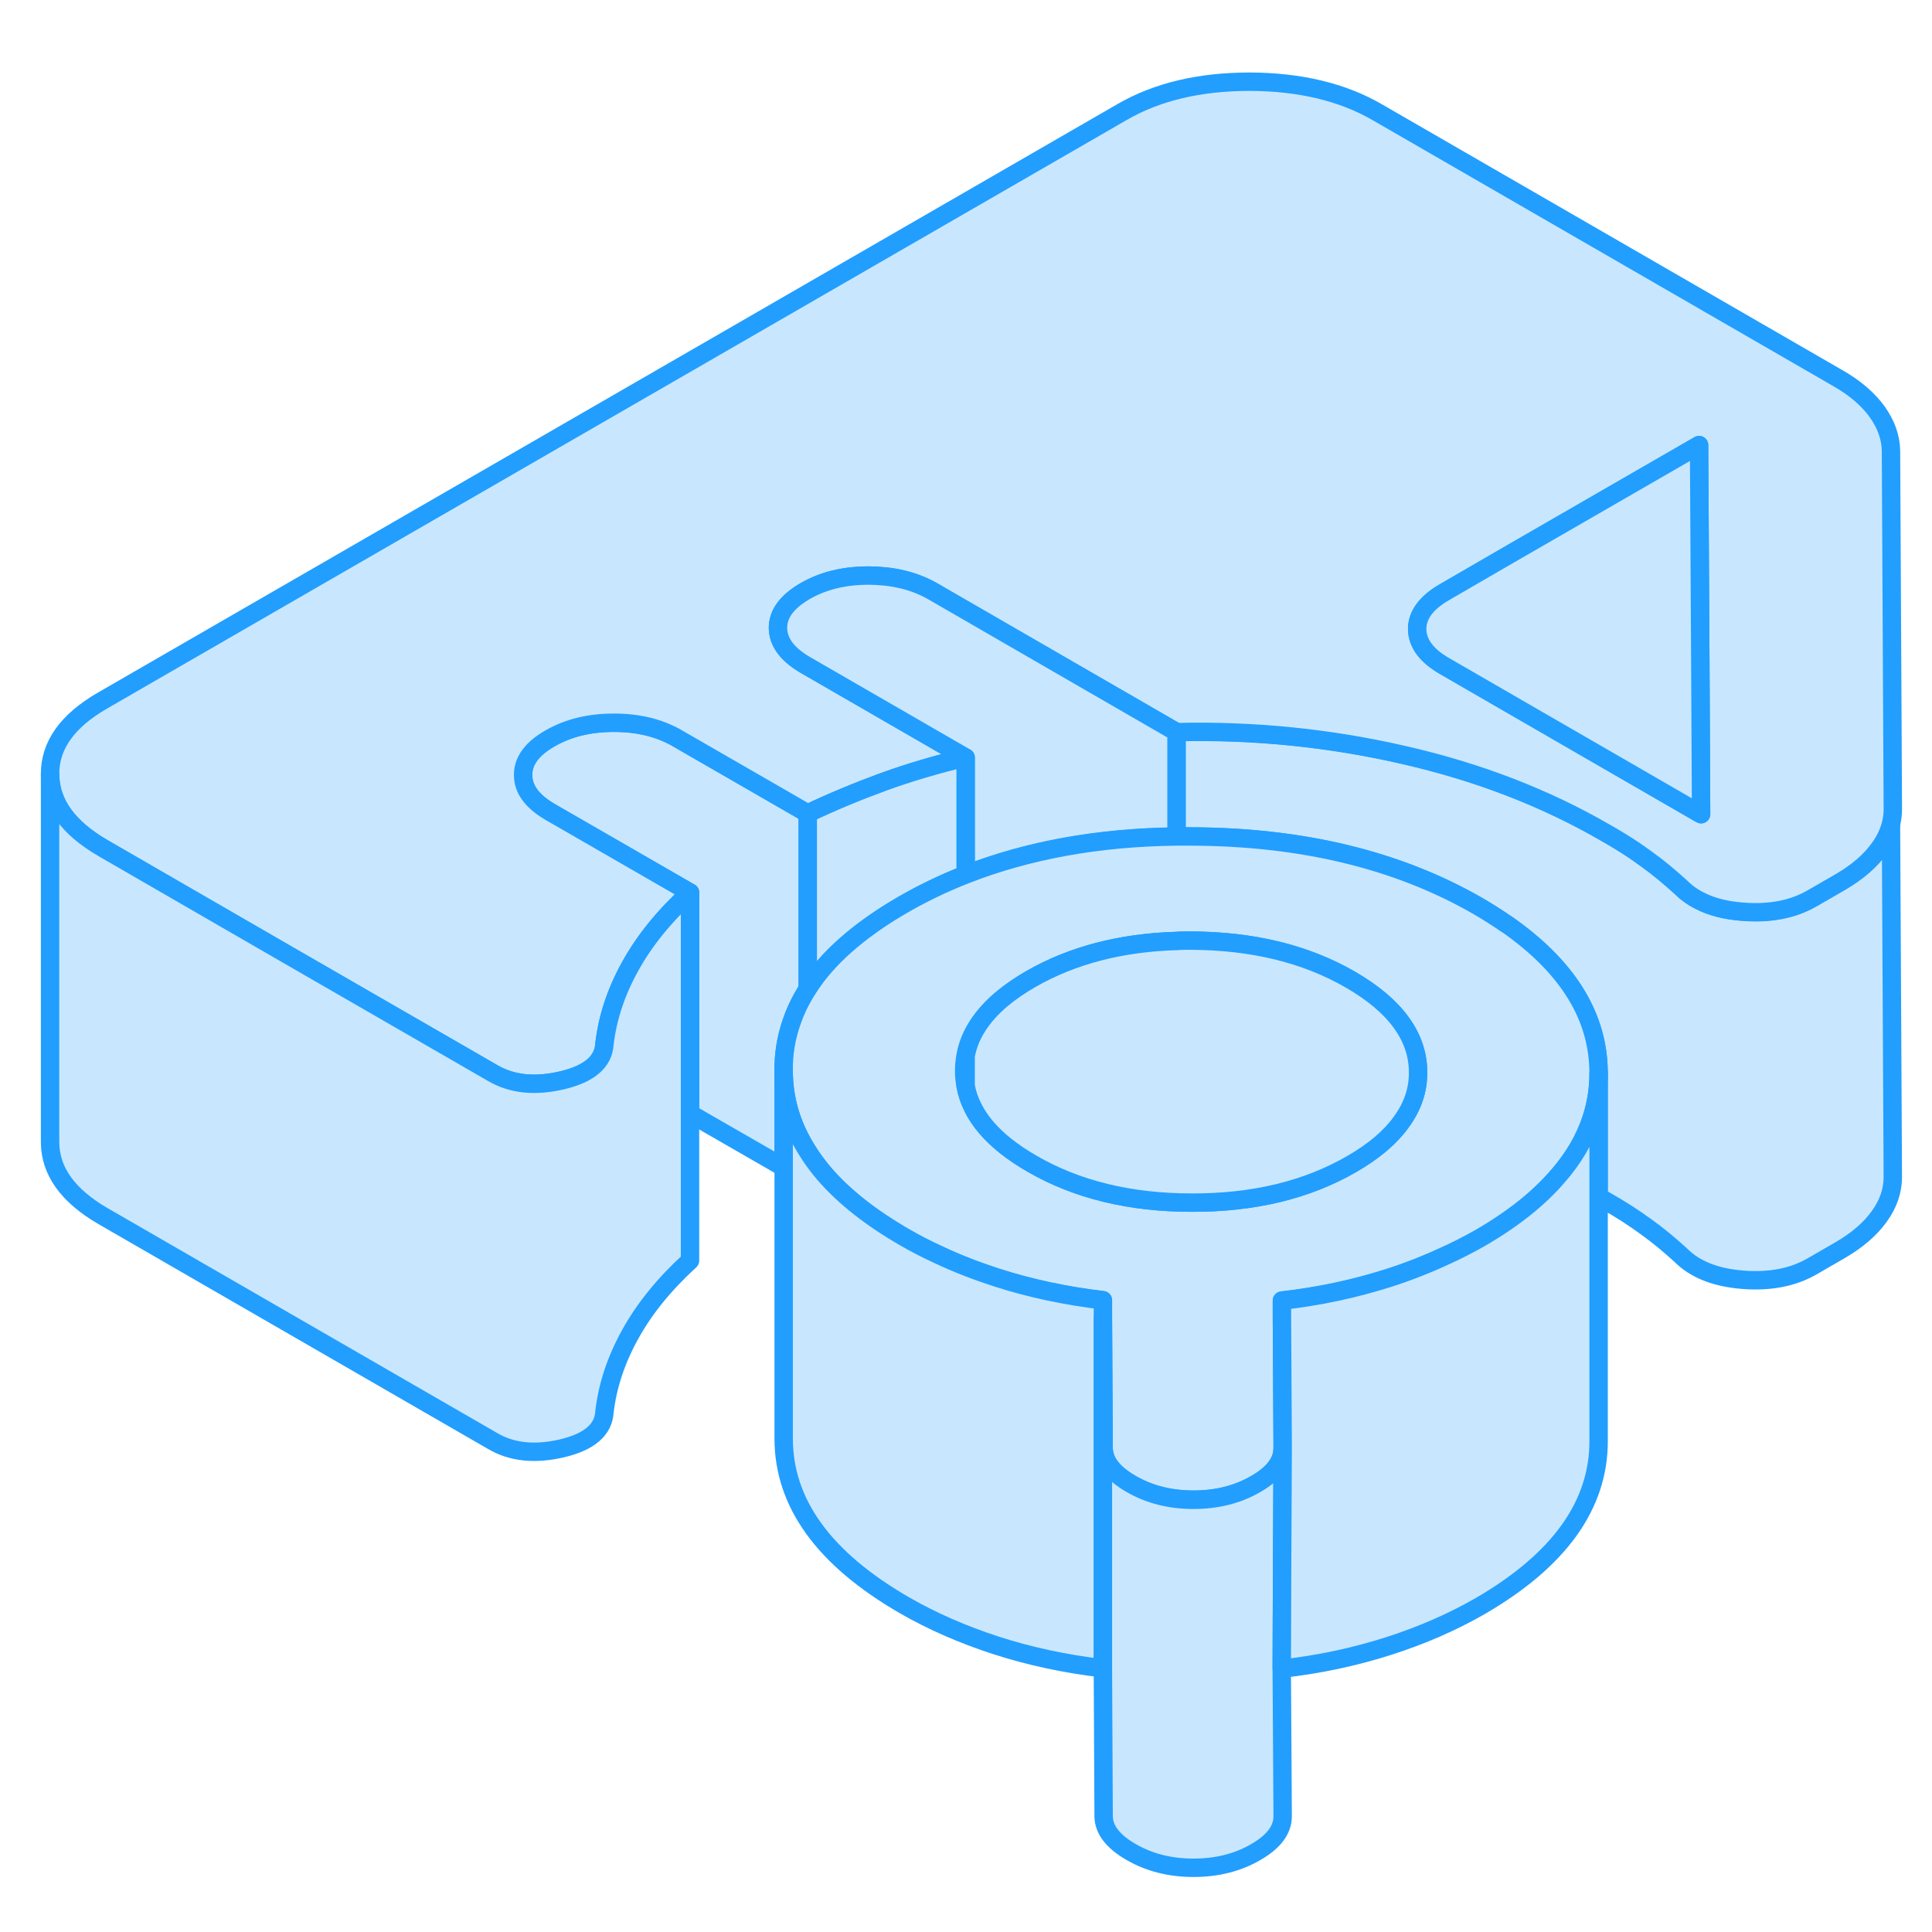 <svg width="48" height="48" viewBox="0 0 105 102" fill="#c8e7ff" xmlns="http://www.w3.org/2000/svg" stroke-width="1px" stroke-linecap="round" stroke-linejoin="round"><path d="M43.901 42.71V52.25C43.521 52.84 43.221 53.46 43.011 54.09C42.721 54.93 42.581 55.8 42.591 56.7V61.95L37.501 59.02V47.01L29.921 42.64C29.921 42.64 29.851 42.6 29.821 42.58C28.891 42.02 28.431 41.37 28.431 40.63C28.421 39.86 28.911 39.19 29.891 38.63C30.881 38.06 32.031 37.78 33.361 37.78C34.691 37.78 35.771 38.05 36.741 38.58C36.771 38.6 36.811 38.62 36.841 38.64L43.901 42.71Z" stroke="#229EFF" stroke-linejoin="round"/><path d="M102.87 62.47C102.87 63.21 102.63 63.92 102.14 64.6C101.66 65.28 100.95 65.89 100.03 66.43L98.471 67.33C97.43 67.93 96.17 68.17 94.69 68.05C93.22 67.93 92.1 67.48 91.341 66.71C90.76 66.18 90.141 65.66 89.471 65.18C88.8 64.69 88.06 64.21 87.24 63.75C87.12 63.68 87 63.61 86.88 63.55V56.78C86.86 53.72 85.19 51.04 81.88 48.73C81.39 48.39 80.87 48.06 80.32 47.74C75.96 45.23 70.74 43.97 64.66 43.96C64.421 43.96 64.18 43.96 63.94 43.96V38.28C68.16 38.18 72.29 38.6 76.32 39.53C80.35 40.45 83.99 41.86 87.24 43.74C87.8 44.06 88.33 44.38 88.82 44.71C89.04 44.86 89.26 45.02 89.471 45.17C90.141 45.65 90.76 46.17 91.341 46.7C91.63 46.99 91.97 47.24 92.37 47.44C93 47.77 93.78 47.97 94.69 48.04C96.17 48.16 97.43 47.92 98.471 47.32L100.03 46.42C100.95 45.88 101.66 45.27 102.14 44.59C102.45 44.17 102.65 43.73 102.77 43.28L102.87 62.46V62.47Z" stroke="#229EFF" stroke-linejoin="round"/><path d="M102.771 23.01C102.761 22.28 102.511 21.57 102.021 20.88C101.521 20.19 100.811 19.58 99.881 19.05L74.871 4.61C72.961 3.5 70.641 2.95 67.921 2.94C65.191 2.94 62.881 3.49 60.981 4.59L5.561 36.58C3.661 37.68 2.711 39.01 2.721 40.58C2.731 42.15 3.691 43.49 5.611 44.6L15.961 50.58L26.781 56.82C27.821 57.43 29.081 57.56 30.561 57.21C32.031 56.86 32.801 56.2 32.851 55.23C33.021 53.79 33.491 52.38 34.261 51C35.031 49.61 36.111 48.28 37.501 47.01L29.921 42.64C29.921 42.64 29.851 42.6 29.821 42.58C28.891 42.02 28.431 41.37 28.431 40.63C28.421 39.86 28.911 39.19 29.891 38.63C30.881 38.06 32.031 37.78 33.361 37.78C34.691 37.78 35.771 38.05 36.741 38.58C36.771 38.6 36.811 38.62 36.841 38.64L43.901 42.71C45.231 42.08 46.601 41.51 48.021 40.99C49.431 40.48 50.921 40.04 52.481 39.67L43.771 34.64C43.771 34.64 43.701 34.6 43.671 34.58C42.751 34.02 42.291 33.37 42.281 32.63C42.281 31.86 42.771 31.2 43.751 30.63C44.731 30.06 45.881 29.78 47.221 29.78C48.501 29.79 49.631 30.05 50.591 30.58C50.631 30.6 50.661 30.62 50.701 30.64L63.941 38.29C68.161 38.19 72.291 38.61 76.321 39.54C80.351 40.46 83.991 41.87 87.241 43.75C87.801 44.07 88.331 44.39 88.821 44.72C89.041 44.87 89.261 45.03 89.471 45.18C90.141 45.66 90.761 46.18 91.341 46.71C91.631 47 91.971 47.25 92.371 47.45C93.001 47.78 93.781 47.98 94.691 48.05C96.171 48.17 97.431 47.93 98.471 47.33L100.031 46.43C100.951 45.89 101.661 45.28 102.141 44.6C102.451 44.18 102.651 43.74 102.771 43.29C102.841 43.01 102.871 42.74 102.871 42.47L102.771 23.01ZM92.341 42.69L78.511 34.7C77.521 34.13 77.031 33.46 77.021 32.69C77.021 31.93 77.511 31.26 78.491 30.69L81.941 28.69L92.341 22.69L92.411 34.73L92.451 42.75L92.341 42.69Z" stroke="#229EFF" stroke-linejoin="round"/><path d="M92.451 42.75L92.341 42.69L78.51 34.7C77.52 34.13 77.031 33.46 77.02 32.69C77.02 31.93 77.51 31.26 78.49 30.69L81.941 28.69L92.341 22.69L92.41 34.73L92.451 42.75Z" stroke="#229EFF" stroke-linejoin="round"/><path d="M63.941 38.29V43.97C59.681 44.02 55.861 44.72 52.481 46.04V39.67L43.771 34.64C43.771 34.64 43.701 34.6 43.671 34.58C42.751 34.02 42.291 33.37 42.281 32.63C42.281 31.86 42.771 31.2 43.751 30.63C44.731 30.06 45.881 29.78 47.221 29.78C48.501 29.79 49.631 30.05 50.591 30.58C50.631 30.6 50.661 30.62 50.701 30.64L63.941 38.29Z" stroke="#229EFF" stroke-linejoin="round"/><path d="M52.48 39.67V46.04C51.28 46.51 50.14 47.06 49.05 47.69C47.86 48.38 46.83 49.11 45.97 49.87C45.11 50.63 44.42 51.42 43.9 52.25V42.71C45.23 42.08 46.6 41.51 48.02 40.99C49.43 40.48 50.92 40.04 52.48 39.67Z" stroke="#229EFF" stroke-linejoin="round"/><path d="M37.501 47.01V67.01C36.111 68.28 35.031 69.61 34.261 71C33.491 72.38 33.021 73.79 32.851 75.23C32.801 76.2 32.031 76.86 30.561 77.21C29.081 77.56 27.821 77.43 26.781 76.82L5.611 64.6C3.691 63.49 2.731 62.15 2.721 60.58V40.58C2.731 42.15 3.691 43.49 5.611 44.6L15.961 50.58L26.781 56.82C27.821 57.43 29.081 57.56 30.561 57.21C32.031 56.86 32.801 56.2 32.851 55.23C33.021 53.79 33.491 52.38 34.261 51C35.031 49.61 36.111 48.28 37.501 47.01Z" stroke="#229EFF" stroke-linejoin="round"/><path d="M81.88 48.73C81.39 48.39 80.87 48.06 80.32 47.74C75.96 45.23 70.74 43.97 64.66 43.96C64.42 43.96 64.18 43.96 63.94 43.96C59.68 44.01 55.86 44.71 52.48 46.03C51.28 46.5 50.14 47.05 49.05 47.68C47.86 48.37 46.83 49.1 45.97 49.86C45.11 50.62 44.42 51.41 43.9 52.24C43.52 52.83 43.22 53.45 43.01 54.08C42.72 54.92 42.58 55.79 42.59 56.69C42.59 58.25 43.03 59.71 43.9 61.07C44.16 61.49 44.46 61.89 44.8 62.29C45.87 63.53 47.32 64.67 49.15 65.73C49.74 66.07 50.35 66.39 50.99 66.68C51.98 67.15 53.04 67.56 54.15 67.92C55.98 68.51 57.91 68.92 59.94 69.16V70.15L59.98 77.18C59.98 77.92 60.48 78.57 61.47 79.14C62.45 79.71 63.59 80 64.86 80C66.13 80 67.26 79.72 68.24 79.15C69.22 78.59 69.71 77.94 69.71 77.2L69.67 70.23V69.18C71.69 68.95 73.61 68.54 75.43 67.96C76.5 67.62 77.52 67.22 78.49 66.77C79.16 66.47 79.8 66.14 80.42 65.79C82.22 64.75 83.64 63.62 84.68 62.4C85.53 61.43 86.13 60.39 86.49 59.3C86.75 58.51 86.88 57.68 86.88 56.82V56.77C86.86 53.71 85.19 51.03 81.88 48.72V48.73ZM76.14 59.5C75.55 60.32 74.65 61.08 73.45 61.77C71.02 63.17 68.13 63.87 64.77 63.86C61.41 63.86 58.51 63.15 56.08 61.74C53.98 60.53 52.78 59.13 52.48 57.52C52.43 57.26 52.4 56.99 52.4 56.72C52.4 56.45 52.42 56.16 52.48 55.89C52.68 54.76 53.34 53.73 54.44 52.8C54.89 52.42 55.42 52.06 56.02 51.71C58.27 50.42 60.91 49.73 63.94 49.64C64.19 49.62 64.44 49.62 64.69 49.62C68.05 49.63 70.95 50.33 73.39 51.74C75.83 53.15 77.06 54.83 77.07 56.76C77.08 57.74 76.77 58.65 76.14 59.5Z" stroke="#229EFF" stroke-linejoin="round"/><path d="M77.07 56.76C77.08 57.74 76.77 58.65 76.14 59.5C75.55 60.32 74.65 61.08 73.45 61.77C71.02 63.17 68.13 63.87 64.77 63.86C61.41 63.86 58.51 63.15 56.08 61.74C53.98 60.53 52.781 59.13 52.48 57.52V55.89C52.681 54.76 53.34 53.73 54.44 52.8C54.89 52.42 55.42 52.06 56.02 51.71C58.27 50.42 60.91 49.73 63.94 49.64C64.19 49.62 64.44 49.62 64.69 49.62C68.05 49.63 70.95 50.33 73.39 51.74C75.83 53.15 77.06 54.83 77.07 56.76Z" stroke="#229EFF" stroke-linejoin="round"/><path d="M59.941 69.17V89.17C57.911 88.93 55.981 88.52 54.151 87.93C52.331 87.34 50.661 86.61 49.151 85.74C44.791 83.22 42.601 80.21 42.591 76.7V56.7C42.591 58.26 43.031 59.72 43.901 61.08C44.161 61.5 44.461 61.9 44.801 62.3C45.871 63.54 47.321 64.68 49.151 65.74C49.741 66.08 50.351 66.4 50.991 66.69C51.981 67.16 53.041 67.57 54.151 67.93C55.981 68.52 57.911 68.93 59.941 69.17Z" stroke="#229EFF" stroke-linejoin="round"/><path d="M69.66 89.19L69.71 97.21C69.71 97.95 69.22 98.6 68.24 99.16C67.26 99.73 66.13 100.01 64.86 100.01C63.59 100.01 62.45 99.72 61.471 99.15C60.48 98.58 59.98 97.93 59.98 97.19L59.94 89.17V70.16L59.98 77.19C59.98 77.93 60.48 78.58 61.471 79.15C62.45 79.72 63.59 80.01 64.86 80.01C66.13 80.01 67.26 79.73 68.24 79.16C69.22 78.6 69.71 77.95 69.71 77.21L69.68 83.28L69.66 89.19Z" stroke="#229EFF" stroke-linejoin="round"/><path d="M86.881 56.83V76.78C86.901 80.29 84.741 83.3 80.421 85.8C78.921 86.66 77.251 87.39 75.431 87.97C73.611 88.55 71.691 88.96 69.661 89.19L69.681 83.28L69.711 77.21L69.671 70.24V69.19C71.691 68.96 73.611 68.55 75.431 67.97C76.501 67.63 77.521 67.23 78.491 66.78C79.161 66.48 79.801 66.15 80.421 65.8C82.221 64.76 83.641 63.63 84.681 62.41C85.531 61.44 86.131 60.4 86.491 59.31C86.751 58.52 86.881 57.69 86.881 56.83Z" stroke="#229EFF" stroke-linejoin="round"/></svg>